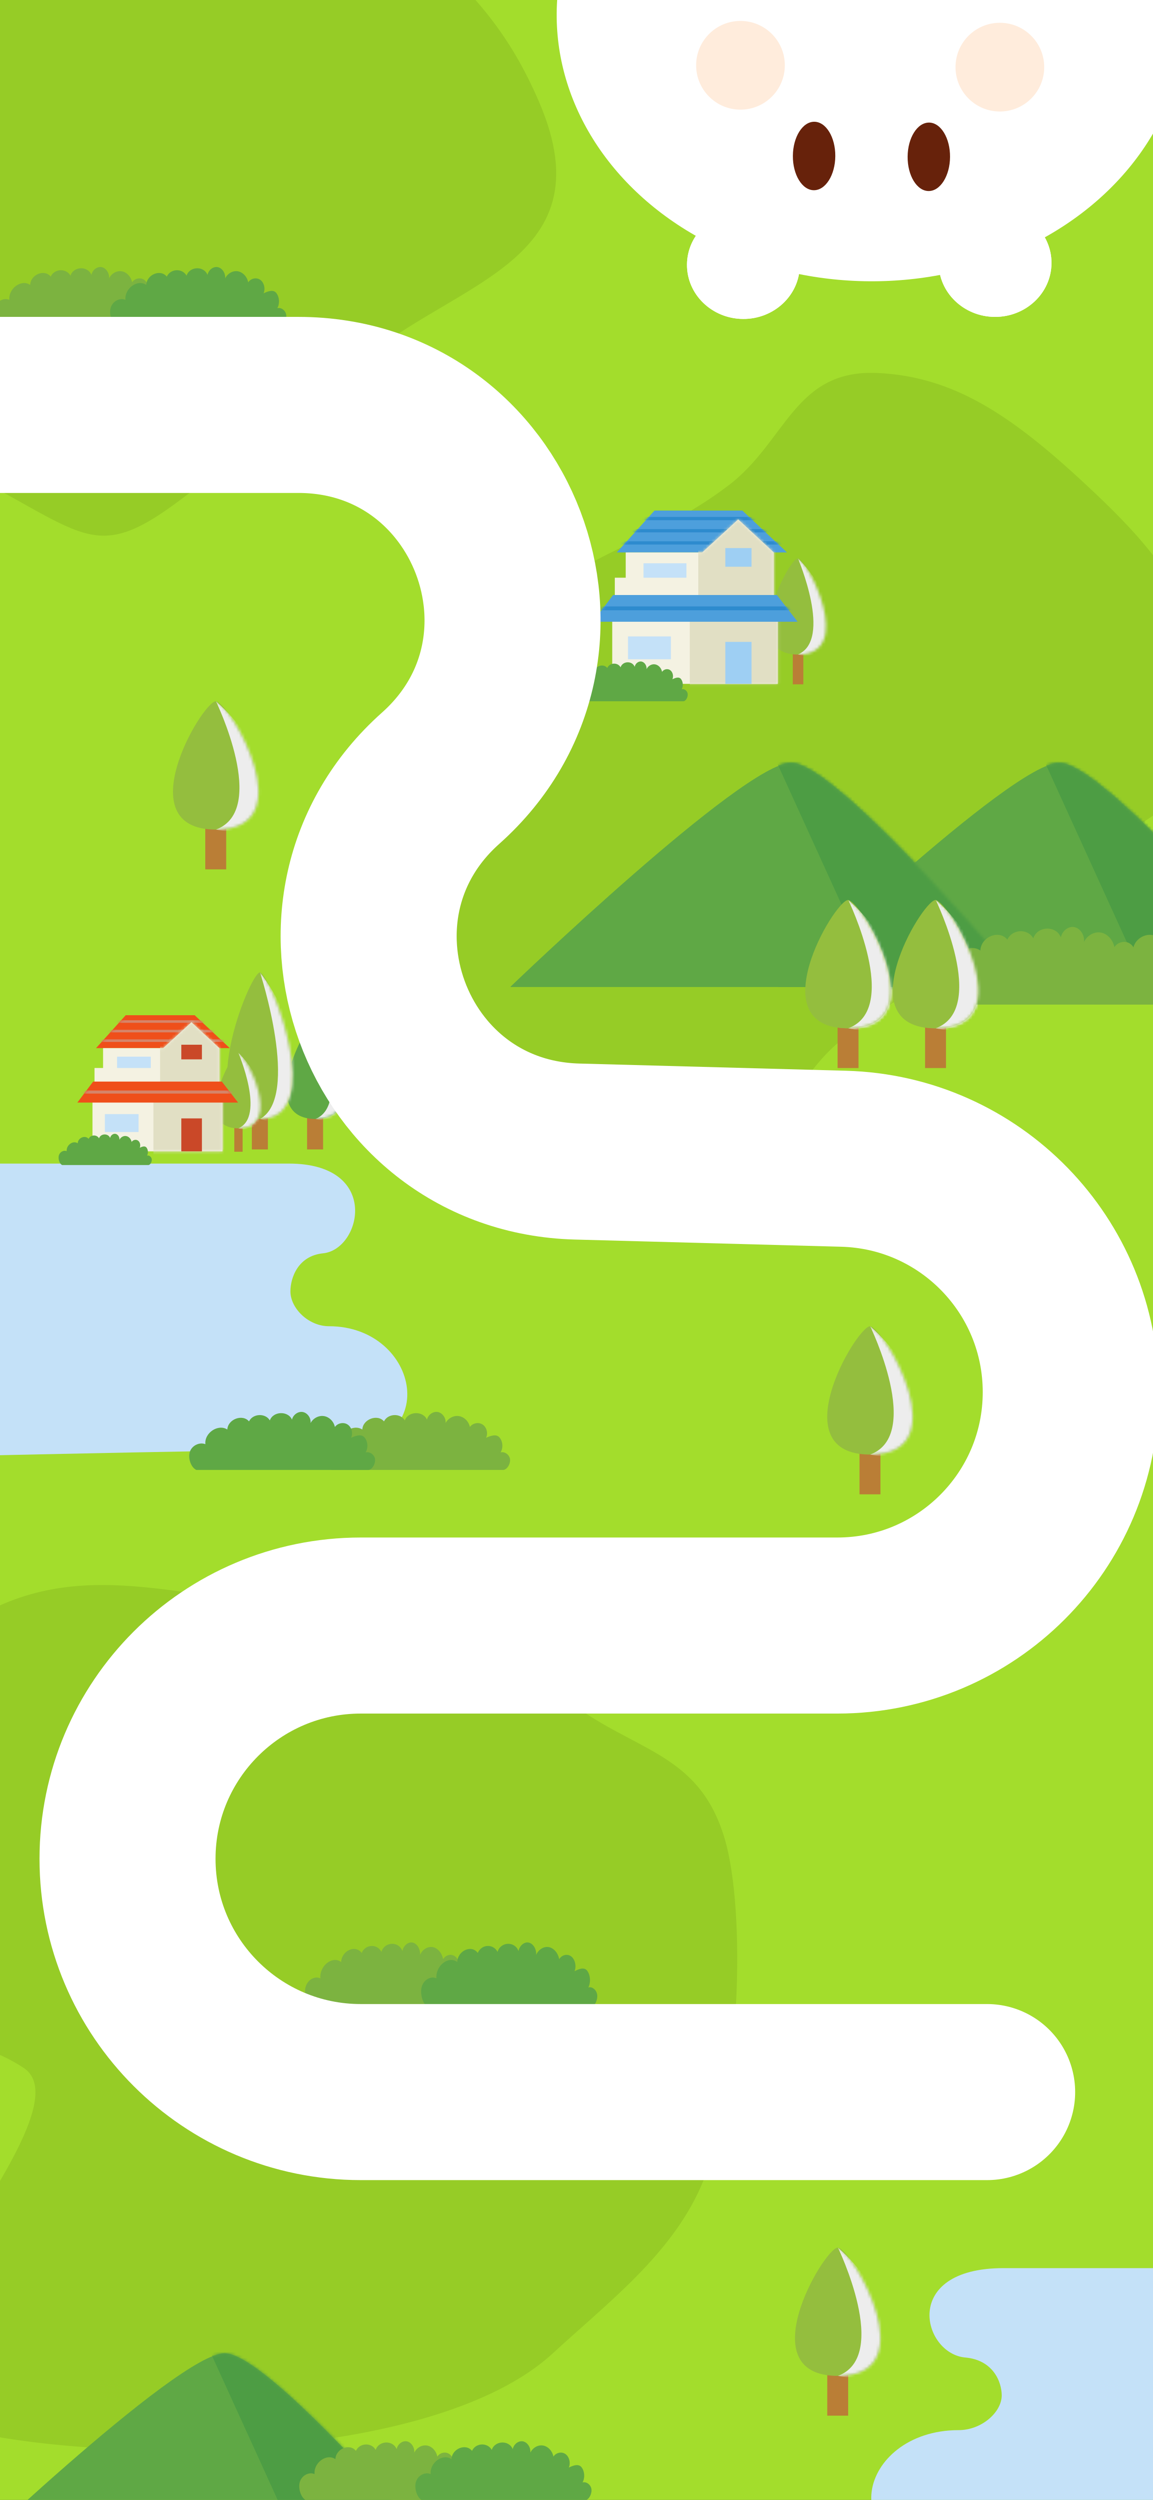 <svg width="393" height="852" viewBox="0 0 393 852" fill="none" xmlns="http://www.w3.org/2000/svg">
<rect x="0" y="0" width="393" height="852" fill="#333333" stroke="none"/>
<g clip-path="url(#clip0_193_112)">
<rect width="393" height="852" fill="#A3DD2C"/>
<path d="M82.555 545.339C41.808 540.115 6.765 529.512 -32.694 571.404C-56.197 596.355 -70.446 618.907 -74.345 649.783C-80.886 701.587 -24.097 683.304 8.099 704.782C31.672 720.508 -58.208 808.871 -32.694 821.5C5.51 840.41 142.889 844.018 188.466 802C207.026 784.89 228.7 768.531 238.966 745.05C252.525 714.041 254.412 651.398 246.966 626.5C238.848 599.351 219.664 597.308 198.966 583.5C163.895 560.104 126.912 551.026 82.555 545.339Z" fill="#84B51D" fill-opacity="0.42"/>
<path d="M162.06 230.608C143.717 267.366 122.171 296.966 148.742 348.014C164.568 378.42 181.174 399.297 209.046 413.141C255.811 436.368 257.237 376.725 288.116 353.392C310.723 336.308 325.683 329.583 346.006 309.647C376.436 279.795 434.424 274.739 409.747 217.872C399.699 194.715 388.204 181.915 369.411 164.492C344.592 141.484 324.981 128.278 299.02 127.114C270.711 125.845 268.04 150.524 248.189 165.524C214.554 190.941 182.029 190.594 162.06 230.608Z" fill="#84B51D" fill-opacity="0.42"/>
<path d="M-64.067 47.188C-82.411 83.945 -103.956 113.546 -77.385 164.594C-61.559 194.999 -45.406 144.156 -17.534 158C29.232 181.227 31.11 193.305 61.988 169.971C84.596 152.888 99.556 146.162 119.878 126.226C150.309 96.375 208.296 91.319 183.62 34.452C173.572 11.294 162.077 -1.505 143.283 -18.928C118.464 -41.937 98.854 -55.142 72.892 -56.307C44.584 -57.576 41.913 -32.897 22.062 -17.896C-11.573 7.521 -44.098 7.174 -64.067 47.188Z" fill="#84B51D" fill-opacity="0.42"/>
<path d="M106.263 684C104.433 682.994 103.473 679.254 104.223 676.957C104.973 674.65 107.313 673.37 109.193 674.234C108.823 669.947 113.333 666.415 116.283 668.679C116.443 664.764 121.173 662.675 123.283 665.584C124.523 662.577 128.563 662.358 130.013 665.223C131.083 661.691 135.923 661.505 137.163 664.95C137.503 663.08 139.133 661.713 140.663 662.052C142.183 662.38 143.353 664.348 143.163 666.251C143.993 664.381 145.803 663.277 147.503 663.594C149.203 663.911 150.673 665.639 151.023 667.717C151.953 666.196 153.853 665.77 155.153 666.787C156.453 667.804 156.963 670.111 156.263 671.807C157.753 671.041 159.613 670.232 160.653 671.752C161.693 673.283 161.823 675.656 160.963 677.34C162.263 676.968 163.713 678.138 163.973 679.757C164.233 681.386 163.253 683.727 161.933 684H106.253H106.263Z" fill="#7CB340"/>
<path d="M145.833 684C144.003 682.994 143.043 679.254 143.793 676.957C144.543 674.65 146.883 673.37 148.763 674.234C148.393 669.947 152.903 666.415 155.853 668.679C156.013 664.764 160.743 662.675 162.853 665.584C164.093 662.577 168.133 662.358 169.583 665.223C170.653 661.691 175.493 661.505 176.733 664.95C177.073 663.08 178.703 661.713 180.233 662.052C181.753 662.38 182.923 664.348 182.733 666.251C183.563 664.381 185.373 663.277 187.073 663.594C188.773 663.911 190.243 665.639 190.593 667.717C191.523 666.196 193.423 665.77 194.723 666.787C196.023 667.804 196.533 670.111 195.833 671.807C197.323 671.041 199.183 670.232 200.223 671.752C201.263 673.283 201.393 675.656 200.533 677.34C201.833 676.968 203.283 678.138 203.543 679.757C203.803 681.386 202.823 683.727 201.503 684H145.823H145.833Z" fill="#5FA845"/>
<path d="M110.126 377.29H104.666V391.74H110.126V377.29Z" fill="#BA7E36"/>
<path d="M107.546 347.9V347.88C107.546 347.88 107.506 347.88 107.496 347.88C107.476 347.88 107.456 347.88 107.446 347.88V347.9C104.066 348.61 87.276 381.23 107.446 381.35C107.446 381.35 107.476 381.35 107.496 381.35C107.516 381.35 107.526 381.35 107.546 381.35C127.716 381.23 110.926 348.61 107.546 347.9Z" fill="#5FA845"/>
<mask id="mask0_193_112" style="mask-type:luminance" maskUnits="userSpaceOnUse" x="97" y="347" width="21" height="35">
<path d="M107.546 347.9V347.88C107.546 347.88 107.506 347.88 107.496 347.88C107.476 347.88 107.456 347.88 107.446 347.88V347.9C104.066 348.61 87.276 381.23 107.446 381.35C107.446 381.35 107.476 381.35 107.496 381.35C107.516 381.35 107.526 381.35 107.546 381.35C127.716 381.23 110.926 348.61 107.546 347.9Z" fill="white"/>
</mask>
<g mask="url(#mask0_193_112)">
<g style="mix-blend-mode:multiply">
<path d="M107.546 347.9C107.546 347.9 119.696 376.28 107.546 381.35C115.346 383.37 119.086 376.95 119.226 371.54C119.526 359.37 107.546 347.9 107.546 347.9Z" fill="#EDEDED"/>
</g>
</g>
<path d="M91.306 377.29H85.846V391.74H91.306V377.29Z" fill="#BA7E36"/>
<path d="M88.636 331.43V331.4C88.636 331.4 88.596 331.4 88.576 331.41C88.556 331.41 88.536 331.4 88.516 331.4V331.43C84.676 332.49 65.626 381.17 88.516 381.35C88.516 381.35 88.556 381.35 88.576 381.35C88.596 381.35 88.616 381.35 88.636 381.35C111.526 381.17 92.476 332.49 88.636 331.43Z" fill="#94BE3E"/>
<mask id="mask1_193_112" style="mask-type:luminance" maskUnits="userSpaceOnUse" x="77" y="331" width="23" height="51">
<path d="M88.636 331.43V331.4C88.636 331.4 88.596 331.4 88.576 331.41C88.556 331.41 88.536 331.4 88.516 331.4V331.43C84.676 332.49 65.626 381.17 88.516 381.35C88.516 381.35 88.556 381.35 88.576 381.35C88.596 381.35 88.616 381.35 88.636 381.35C111.526 381.17 92.476 332.49 88.636 331.43Z" fill="white"/>
</mask>
<g mask="url(#mask1_193_112)">
<g style="mix-blend-mode:multiply">
<path d="M88.636 331.43C88.636 331.43 102.426 373.79 88.636 381.35C97.496 384.37 101.736 374.78 101.886 366.72C102.226 348.56 88.636 331.43 88.636 331.43Z" fill="#EDEDED"/>
</g>
</g>
<path d="M-0.034 396.56H98.466C129.906 396.56 123.206 425.84 110.126 427.14C101.506 428 98.986 435.6 98.986 440.11C98.986 445.8 105.056 451.99 112.146 451.99C143.076 451.99 151.696 494.04 113.156 494.04C84.686 494.04 -0.044 495.95 -0.044 495.95V396.57L-0.034 396.56Z" fill="#C4E1F8"/>
<path d="M451.955 773H342.015C306.923 773 314.401 802.165 329 803.46C338.621 804.317 341.434 811.887 341.434 816.379C341.434 822.047 334.659 828.212 326.746 828.212C292.223 828.212 282.602 870.097 325.618 870.097C357.395 870.097 451.966 872 451.966 872V773.01L451.955 773Z" fill="#C4E1F8"/>
<path d="M112.926 500.97C110.996 500.07 109.986 496.71 110.776 494.64C111.566 492.57 114.036 491.42 116.016 492.19C115.616 488.34 120.376 485.17 123.496 487.2C123.666 483.68 128.646 481.81 130.886 484.42C132.196 481.72 136.466 481.52 137.986 484.09C139.116 480.91 144.216 480.75 145.536 483.84C145.896 482.16 147.616 480.94 149.226 481.23C150.836 481.53 152.066 483.29 151.866 485C152.746 483.33 154.656 482.33 156.446 482.62C158.236 482.91 159.786 484.45 160.156 486.33C161.136 484.97 163.136 484.59 164.506 485.5C165.876 486.41 166.416 488.48 165.676 490.01C167.246 489.32 169.206 488.59 170.306 489.96C171.406 491.33 171.546 493.46 170.636 494.98C172.006 494.65 173.536 495.69 173.816 497.15C174.086 498.61 173.056 500.71 171.666 500.96H112.926V500.97Z" fill="#7CB340"/>
<path d="M66.916 500.97C64.986 500.07 63.966 496.71 64.766 494.64C65.556 492.57 68.026 491.42 70.006 492.19C69.606 488.34 74.366 485.17 77.486 487.2C77.656 483.68 82.636 481.81 84.876 484.42C86.186 481.72 90.456 481.52 91.976 484.09C93.106 480.91 98.206 480.75 99.526 483.84C99.886 482.16 101.606 480.94 103.216 481.23C104.826 481.53 106.056 483.29 105.856 485C106.736 483.33 108.646 482.33 110.436 482.62C112.226 482.91 113.776 484.45 114.146 486.33C115.126 484.97 117.126 484.59 118.496 485.5C119.866 486.41 120.406 488.48 119.666 490.01C121.236 489.32 123.196 488.59 124.296 489.96C125.396 491.33 125.536 493.46 124.626 494.98C125.996 494.65 127.526 495.69 127.806 497.15C128.076 498.61 127.046 500.71 125.656 500.96H66.916V500.97Z" fill="#5FA845"/>
<path d="M210.219 188.27H268.256L253.03 174H223.089L210.219 188.27Z" fill="#4D9FDC"/>
<mask id="mask2_193_112" style="mask-type:luminance" maskUnits="userSpaceOnUse" x="210" y="174" width="59" height="15">
<path d="M210.219 188.27H268.256L253.03 174H223.089L210.219 188.27Z" fill="white"/>
</mask>
<g mask="url(#mask2_193_112)">
<path d="M268.319 176.177H208.971V177.284H268.319V176.177Z" fill="#2D8BCE"/>
<path d="M268.319 180.327H208.971V181.434H268.319V180.327Z" fill="#2D8BCE"/>
<path d="M268.319 184.477H208.971V185.584H268.319V184.477Z" fill="#2D8BCE"/>
</g>
<path d="M273.819 219.077H270.216V233.221H273.819V219.077Z" fill="#BA7E36"/>
<path d="M271.96 190.269C271.96 190.269 271.922 190.269 271.909 190.269C271.896 190.269 271.871 190.269 271.858 190.269C268.548 190.982 252.088 222.947 271.858 223.075C271.858 223.075 271.896 223.075 271.909 223.075C271.922 223.075 271.947 223.075 271.96 223.075C291.73 222.947 275.27 190.982 271.96 190.282V190.269Z" fill="#94BE3E"/>
<mask id="mask3_193_112" style="mask-type:luminance" maskUnits="userSpaceOnUse" x="262" y="190" width="20" height="34">
<path d="M271.96 190.269C271.96 190.269 271.922 190.269 271.909 190.269C271.896 190.269 271.871 190.269 271.858 190.269C268.548 190.982 252.088 222.947 271.858 223.075C271.858 223.075 271.896 223.075 271.909 223.075C271.922 223.075 271.947 223.075 271.96 223.075C291.73 222.947 275.27 190.982 271.96 190.282V190.269Z" fill="white"/>
</mask>
<g mask="url(#mask3_193_112)">
<g style="mix-blend-mode:multiply">
<path d="M271.96 190.269C271.96 190.269 283.876 218.084 271.96 223.062C279.611 225.048 283.277 218.746 283.404 213.451C283.697 201.522 271.96 190.269 271.96 190.269Z" fill="#EDEDED"/>
</g>
</g>
<path d="M265.099 210.561H208.679V233.068H265.099V210.561Z" fill="#F4F2E2"/>
<mask id="mask4_193_112" style="mask-type:luminance" maskUnits="userSpaceOnUse" x="208" y="210" width="58" height="24">
<path d="M265.099 210.561H208.679V233.068H265.099V210.561Z" fill="white"/>
</mask>
<g mask="url(#mask4_193_112)">
<path d="M268.612 208.677H235.119V234.939H268.612V208.677Z" fill="#E1DFC4"/>
</g>
<path d="M213.274 204.858H263.736V188.271L251.617 177.017L239.346 188.271H213.274V204.858Z" fill="#F4F2E2"/>
<mask id="mask5_193_112" style="mask-type:luminance" maskUnits="userSpaceOnUse" x="213" y="177" width="51" height="28">
<path d="M213.274 204.858H263.736V188.271L251.617 177.017L239.346 188.271H213.274V204.858Z" fill="white"/>
</mask>
<g mask="url(#mask5_193_112)">
<path d="M266.804 174H238.009V207.047H266.804V174Z" fill="#E1DFC4"/>
</g>
<path d="M256.162 186.794H247.225V193.146H256.162V186.794Z" fill="#9ECFF3"/>
<path d="M256.162 218.759H247.225V233.055H256.162V218.759Z" fill="#9ECFF3"/>
<path d="M233.973 191.975H219.346V199.753H233.973V191.975Z" fill="#C4E1F8"/>
<path d="M228.678 216.9H214.051V224.678H228.678V216.9Z" fill="#C4E1F8"/>
<path d="M234.826 196.889H209.557V204.934H234.826V196.889Z" fill="#F4F2E2"/>
<path d="M208.971 202.783L202.11 211.897H271.858L264.806 202.783H208.971Z" fill="#4D9FDC"/>
<mask id="mask6_193_112" style="mask-type:luminance" maskUnits="userSpaceOnUse" x="202" y="202" width="70" height="10">
<path d="M208.971 202.783L202.11 211.897H271.858L264.806 202.783H208.971Z" fill="white"/>
</mask>
<g mask="url(#mask6_193_112)">
<path d="M272.253 206.678H201.728V207.989H272.253V206.678Z" fill="#2D8BCE"/>
</g>
<path d="M195.516 239C194.281 238.376 193.632 236.085 194.141 234.659C194.65 233.233 196.216 232.444 197.489 232.979C197.234 230.344 200.277 228.167 202.263 229.554C202.377 227.136 205.547 225.863 206.986 227.645C207.813 225.786 210.55 225.659 211.517 227.416C212.243 225.239 215.489 225.124 216.329 227.25C216.559 226.092 217.653 225.264 218.685 225.468C219.716 225.672 220.505 226.881 220.365 228.052C220.925 226.906 222.147 226.219 223.293 226.423C224.439 226.614 225.432 227.683 225.661 228.969C226.284 228.039 227.57 227.772 228.436 228.396C229.314 229.02 229.658 230.445 229.187 231.489C230.193 231.018 231.44 230.522 232.14 231.451C232.84 232.393 232.93 233.857 232.357 234.901C233.235 234.672 234.215 235.385 234.381 236.39C234.559 237.396 233.897 238.835 233.006 239H195.503H195.516Z" fill="#5FA845"/>
<path d="M32.733 357.21H78.323L66.364 346H42.843L32.733 357.21Z" fill="#EF4F1A"/>
<mask id="mask7_193_112" style="mask-type:luminance" maskUnits="userSpaceOnUse" x="32" y="346" width="47" height="12">
<path d="M32.733 357.21H78.323L66.364 346H42.843L32.733 357.21Z" fill="white"/>
</mask>
<g mask="url(#mask7_193_112)">
<path d="M78.373 347.71H31.753V348.58H78.373V347.71Z" fill="#D68469"/>
<path d="M78.373 350.97H31.753V351.84H78.373V350.97Z" fill="#D68469"/>
<path d="M78.373 354.23H31.753V355.1H78.373V354.23Z" fill="#D68469"/>
</g>
<path d="M82.694 381.41H79.864V392.52H82.694V381.41Z" fill="#BA7E36"/>
<path d="M81.234 358.78C81.234 358.78 81.204 358.78 81.194 358.78C81.183 358.78 81.163 358.78 81.153 358.78C78.553 359.34 65.624 384.45 81.153 384.55C81.153 384.55 81.183 384.55 81.194 384.55C81.204 384.55 81.224 384.55 81.234 384.55C96.763 384.45 83.834 359.34 81.234 358.79V358.78Z" fill="#94BE3E"/>
<mask id="mask8_193_112" style="mask-type:luminance" maskUnits="userSpaceOnUse" x="73" y="358" width="16" height="27">
<path d="M81.234 358.78C81.234 358.78 81.204 358.78 81.194 358.78C81.183 358.78 81.163 358.78 81.153 358.78C78.553 359.34 65.624 384.45 81.153 384.55C81.153 384.55 81.183 384.55 81.194 384.55C81.204 384.55 81.224 384.55 81.234 384.55C96.763 384.45 83.834 359.34 81.234 358.79V358.78Z" fill="white"/>
</mask>
<g mask="url(#mask8_193_112)">
<g style="mix-blend-mode:multiply">
<path d="M81.234 358.78C81.234 358.78 90.594 380.63 81.234 384.54C87.243 386.1 90.123 381.15 90.223 376.99C90.453 367.62 81.234 358.78 81.234 358.78Z" fill="#EDEDED"/>
</g>
</g>
<path d="M75.843 374.72H31.523V392.4H75.843V374.72Z" fill="#F4F2E2"/>
<mask id="mask9_193_112" style="mask-type:luminance" maskUnits="userSpaceOnUse" x="31" y="374" width="45" height="19">
<path d="M75.843 374.72H31.523V392.4H75.843V374.72Z" fill="white"/>
</mask>
<g mask="url(#mask9_193_112)">
<path d="M78.603 373.24H52.294V393.87H78.603V373.24Z" fill="#E1DFC4"/>
</g>
<path d="M35.133 370.24H74.773V357.21L65.253 348.37L55.613 357.21H35.133V370.24Z" fill="#F4F2E2"/>
<mask id="mask10_193_112" style="mask-type:luminance" maskUnits="userSpaceOnUse" x="35" y="348" width="40" height="23">
<path d="M35.133 370.24H74.773V357.21L65.253 348.37L55.613 357.21H35.133V370.24Z" fill="white"/>
</mask>
<g mask="url(#mask10_193_112)">
<path d="M77.183 346H54.563V371.96H77.183V346Z" fill="#E1DFC4"/>
</g>
<path d="M68.823 356.05H61.803V361.04H68.823V356.05Z" fill="#CA4828"/>
<path d="M68.823 381.16H61.803V392.39H68.823V381.16Z" fill="#CA4828"/>
<path d="M51.394 360.12H39.903V366.23H51.394V360.12Z" fill="#C4E1F8"/>
<path d="M47.233 379.7H35.743V385.81H47.233V379.7Z" fill="#C4E1F8"/>
<path d="M52.063 363.98H32.214V370.3H52.063V363.98Z" fill="#F4F2E2"/>
<path d="M31.753 368.61L26.363 375.77H81.153L75.614 368.61H31.753Z" fill="#EF4F1A"/>
<mask id="mask11_193_112" style="mask-type:luminance" maskUnits="userSpaceOnUse" x="26" y="368" width="56" height="8">
<path d="M31.753 368.61L26.363 375.77H81.153L75.614 368.61H31.753Z" fill="white"/>
</mask>
<g mask="url(#mask11_193_112)">
<path d="M81.463 371.67H26.064V372.7H81.463V371.67Z" fill="#D68469"/>
</g>
<path d="M21.183 397.06C20.213 396.57 19.703 394.77 20.104 393.65C20.503 392.53 21.733 391.91 22.733 392.33C22.534 390.26 24.924 388.55 26.483 389.64C26.573 387.74 29.064 386.74 30.194 388.14C30.843 386.68 32.993 386.58 33.753 387.96C34.323 386.25 36.873 386.16 37.533 387.83C37.713 386.92 38.574 386.27 39.383 386.43C40.194 386.59 40.813 387.54 40.703 388.46C41.144 387.56 42.103 387.02 43.003 387.18C43.903 387.33 44.684 388.17 44.864 389.18C45.353 388.45 46.364 388.24 47.044 388.73C47.733 389.22 48.004 390.34 47.633 391.16C48.423 390.79 49.404 390.4 49.953 391.13C50.504 391.87 50.573 393.02 50.123 393.84C50.813 393.66 51.584 394.22 51.714 395.01C51.853 395.8 51.334 396.93 50.633 397.06H21.174H21.183Z" fill="#5FA845"/>
<path d="M265.366 336.348H440.923C440.923 336.348 377.128 260 360.939 260C344.749 260 265.35 336.348 265.35 336.348H265.366Z" fill="#5FA845"/>
<mask id="mask12_193_112" style="mask-type:luminance" maskUnits="userSpaceOnUse" x="265" y="260" width="176" height="77">
<path d="M265.366 336.348H440.923C440.923 336.348 377.128 260 360.939 260C344.749 260 265.35 336.348 265.35 336.348H265.366Z" fill="white"/>
</mask>
<g mask="url(#mask12_193_112)">
<path d="M352.322 251.384L393.223 341.17H450.314C450.314 341.17 364.259 241.771 352.338 251.384" fill="#4D9D44"/>
</g>
<path d="M173.982 336.348H349.539C349.539 336.348 285.745 260 269.555 260C253.366 260 173.966 336.348 173.966 336.348H173.982Z" fill="#5FA845"/>
<mask id="mask13_193_112" style="mask-type:luminance" maskUnits="userSpaceOnUse" x="173" y="260" width="177" height="77">
<path d="M173.982 336.348H349.539C349.539 336.348 285.745 260 269.555 260C253.366 260 173.966 336.348 173.966 336.348H173.982Z" fill="white"/>
</mask>
<g mask="url(#mask13_193_112)">
<path d="M260.923 251.384L301.824 341.17H358.915C358.915 341.17 272.86 241.771 260.939 251.384" fill="#4D9D44"/>
</g>
<path d="M321.002 342.372C318.599 341.17 317.334 336.68 318.314 333.897C319.294 331.13 322.377 329.581 324.844 330.625C324.354 325.47 330.282 321.233 334.156 323.953C334.361 319.241 340.575 316.743 343.358 320.237C344.986 316.617 350.298 316.348 352.195 319.795C353.603 315.542 359.958 315.32 361.603 319.463C362.045 317.202 364.195 315.573 366.203 315.968C368.211 316.364 369.745 318.719 369.492 321.012C370.583 318.767 372.97 317.439 375.199 317.818C377.429 318.198 379.357 320.269 379.832 322.783C381.049 320.964 383.547 320.443 385.255 321.66C386.962 322.878 387.626 325.66 386.709 327.7C388.67 326.783 391.105 325.802 392.48 327.636C393.84 329.47 394.014 332.332 392.891 334.356C394.599 333.913 396.512 335.32 396.859 337.265C397.207 339.225 395.911 342.04 394.172 342.356H320.986L321.002 342.372Z" fill="#7CB340"/>
<path d="M373.018 342.372C370.614 341.17 369.35 336.68 370.33 333.897C371.31 331.115 374.393 329.581 376.859 330.625C376.369 325.47 382.298 321.233 386.172 323.953C386.377 319.241 392.591 316.743 395.373 320.237C397.002 316.617 402.314 316.348 404.211 319.795C405.618 315.542 411.974 315.32 413.618 319.463C414.061 317.202 416.211 315.573 418.219 315.968C420.227 316.364 421.761 318.719 421.508 321.012C422.599 318.767 424.986 317.439 427.215 317.818C429.444 318.198 431.373 320.269 431.848 322.783C433.065 320.964 435.563 320.443 437.27 321.66C438.978 322.878 439.642 325.66 438.725 327.7C440.686 326.783 443.12 325.802 444.496 327.636C445.855 329.47 446.029 332.332 444.907 334.356C446.614 333.913 448.527 335.32 448.875 337.265C449.223 339.21 447.927 342.04 446.187 342.356H373.002L373.018 342.372Z" fill="#7CB340"/>
<path d="M322.441 345.123H315.31V364H322.441V345.123Z" fill="#BA7E36"/>
<path d="M318.946 306.719C318.946 306.719 318.899 306.719 318.867 306.719C318.836 306.719 318.82 306.719 318.788 306.719C313.776 307.668 288.875 350.292 318.788 350.45C318.788 350.45 318.836 350.45 318.867 350.45C318.899 350.45 318.915 350.45 318.946 350.45C348.859 350.292 323.958 307.668 318.946 306.735V306.719Z" fill="#94BE3E"/>
<mask id="mask14_193_112" style="mask-type:luminance" maskUnits="userSpaceOnUse" x="304" y="306" width="30" height="45">
<path d="M318.946 306.719C318.946 306.719 318.899 306.719 318.867 306.719C318.836 306.719 318.82 306.719 318.788 306.719C313.776 307.668 288.875 350.292 318.788 350.45C318.788 350.45 318.836 350.45 318.867 350.45C318.899 350.45 318.915 350.45 318.946 350.45C348.859 350.292 323.958 307.668 318.946 306.735V306.719Z" fill="white"/>
</mask>
<g mask="url(#mask14_193_112)">
<g style="mix-blend-mode:multiply">
<path d="M318.946 306.719C318.946 306.719 336.97 343.81 318.946 350.435C330.52 353.075 336.069 344.68 336.259 337.612C336.701 321.707 318.946 306.719 318.946 306.719Z" fill="#EDEDED"/>
</g>
</g>
<path d="M292.622 345.123H285.492V364H292.622V345.123Z" fill="#BA7E36"/>
<path d="M289.128 306.719C289.128 306.719 289.081 306.719 289.049 306.719C289.018 306.719 289.002 306.719 288.97 306.719C283.958 307.668 259.057 350.292 288.97 350.45C288.97 350.45 289.018 350.45 289.049 350.45C289.081 350.45 289.097 350.45 289.128 350.45C319.041 350.292 294.14 307.668 289.128 306.735V306.719Z" fill="#94BE3E"/>
<mask id="mask15_193_112" style="mask-type:luminance" maskUnits="userSpaceOnUse" x="274" y="306" width="30" height="45">
<path d="M289.128 306.719C289.128 306.719 289.081 306.719 289.049 306.719C289.018 306.719 289.002 306.719 288.97 306.719C283.958 307.668 259.057 350.292 288.97 350.45C288.97 350.45 289.018 350.45 289.049 350.45C289.081 350.45 289.097 350.45 289.128 350.45C319.041 350.292 294.14 307.668 289.128 306.735V306.719Z" fill="white"/>
</mask>
<g mask="url(#mask15_193_112)">
<g style="mix-blend-mode:multiply">
<path d="M289.128 306.719C289.128 306.719 307.152 343.81 289.128 350.435C300.701 353.075 306.251 344.68 306.441 337.612C306.883 321.707 289.128 306.719 289.128 306.719Z" fill="#EDEDED"/>
</g>
</g>
<path d="M265.366 336.348H440.923C440.923 336.348 377.128 260 360.939 260C344.749 260 265.35 336.348 265.35 336.348H265.366Z" fill="#5FA845"/>
<mask id="mask16_193_112" style="mask-type:luminance" maskUnits="userSpaceOnUse" x="265" y="260" width="176" height="77">
<path d="M265.366 336.348H440.923C440.923 336.348 377.128 260 360.939 260C344.749 260 265.35 336.348 265.35 336.348H265.366Z" fill="white"/>
</mask>
<g mask="url(#mask16_193_112)">
<path d="M352.322 251.384L393.223 341.17H450.314C450.314 341.17 364.259 241.771 352.338 251.384" fill="#4D9D44"/>
</g>
<path d="M-19.018 878.348H156.539C156.539 878.348 92.745 802 76.555 802C60.365 802 -19.034 878.348 -19.034 878.348H-19.018Z" fill="#5FA845"/>
<mask id="mask17_193_112" style="mask-type:luminance" maskUnits="userSpaceOnUse" x="-20" y="802" width="177" height="77">
<path d="M-19.018 878.348H156.539C156.539 878.348 92.745 802 76.555 802C60.365 802 -19.034 878.348 -19.034 878.348H-19.018Z" fill="white"/>
</mask>
<g mask="url(#mask17_193_112)">
<path d="M67.939 793.384L108.84 883.17H165.931C165.931 883.17 79.875 783.771 67.954 793.384" fill="#4D9D44"/>
</g>
<path d="M173.982 336.348H349.539C349.539 336.348 285.745 260 269.555 260C253.366 260 173.966 336.348 173.966 336.348H173.982Z" fill="#5FA845"/>
<mask id="mask18_193_112" style="mask-type:luminance" maskUnits="userSpaceOnUse" x="173" y="260" width="177" height="77">
<path d="M173.982 336.348H349.539C349.539 336.348 285.745 260 269.555 260C253.366 260 173.966 336.348 173.966 336.348H173.982Z" fill="white"/>
</mask>
<g mask="url(#mask18_193_112)">
<path d="M260.923 251.384L301.824 341.17H358.915C358.915 341.17 272.86 241.771 260.939 251.384" fill="#4D9D44"/>
</g>
<path d="M321.002 342.372C318.599 341.17 317.334 336.68 318.314 333.897C319.294 331.13 322.377 329.581 324.844 330.625C324.354 325.47 330.282 321.233 334.156 323.953C334.361 319.241 340.575 316.743 343.358 320.237C344.986 316.617 350.298 316.348 352.195 319.795C353.603 315.542 359.958 315.32 361.603 319.463C362.045 317.202 364.195 315.573 366.203 315.968C368.211 316.364 369.745 318.719 369.492 321.012C370.583 318.767 372.97 317.439 375.199 317.818C377.429 318.198 379.357 320.269 379.832 322.783C381.049 320.964 383.547 320.443 385.255 321.66C386.962 322.878 387.626 325.66 386.709 327.7C388.67 326.783 391.105 325.802 392.48 327.636C393.84 329.47 394.014 332.332 392.891 334.356C394.599 333.913 396.512 335.32 396.859 337.265C397.207 339.225 395.911 342.04 394.172 342.356H320.986L321.002 342.372Z" fill="#7CB340"/>
<path d="M373.018 342.372C370.614 341.17 369.35 336.68 370.33 333.897C371.31 331.115 374.393 329.581 376.859 330.625C376.369 325.47 382.298 321.233 386.172 323.953C386.377 319.241 392.591 316.743 395.373 320.237C397.002 316.617 402.314 316.348 404.211 319.795C405.618 315.542 411.974 315.32 413.618 319.463C414.061 317.202 416.211 315.573 418.219 315.968C420.227 316.364 421.761 318.719 421.508 321.012C422.599 318.767 424.986 317.439 427.215 317.818C429.444 318.198 431.373 320.269 431.848 322.783C433.065 320.964 435.563 320.443 437.27 321.66C438.978 322.878 439.642 325.66 438.725 327.7C440.686 326.783 443.12 325.802 444.496 327.636C445.855 329.47 446.029 332.332 444.907 334.356C446.614 333.913 448.527 335.32 448.875 337.265C449.223 339.21 447.927 342.04 446.187 342.356H373.002L373.018 342.372Z" fill="#7CB340"/>
<path d="M318.946 306.719C318.946 306.719 318.899 306.719 318.867 306.719C318.836 306.719 318.82 306.719 318.788 306.719C313.776 307.668 288.875 350.292 318.788 350.45C318.788 350.45 318.836 350.45 318.867 350.45C318.899 350.45 318.915 350.45 318.946 350.45C348.859 350.292 323.958 307.668 318.946 306.735V306.719Z" fill="#94BE3E"/>
<mask id="mask19_193_112" style="mask-type:luminance" maskUnits="userSpaceOnUse" x="304" y="306" width="30" height="45">
<path d="M318.946 306.719C318.946 306.719 318.899 306.719 318.867 306.719C318.836 306.719 318.82 306.719 318.788 306.719C313.776 307.668 288.875 350.292 318.788 350.45C318.788 350.45 318.836 350.45 318.867 350.45C318.899 350.45 318.915 350.45 318.946 350.45C348.859 350.292 323.958 307.668 318.946 306.735V306.719Z" fill="white"/>
</mask>
<g mask="url(#mask19_193_112)">
<g style="mix-blend-mode:multiply">
<path d="M318.946 306.719C318.946 306.719 336.97 343.81 318.946 350.435C330.52 353.075 336.069 344.68 336.259 337.612C336.701 321.707 318.946 306.719 318.946 306.719Z" fill="#EDEDED"/>
</g>
</g>
<path d="M289.128 306.719C289.128 306.719 289.081 306.719 289.049 306.719C289.018 306.719 289.002 306.719 288.97 306.719C283.958 307.668 259.057 350.292 288.97 350.45C288.97 350.45 289.018 350.45 289.049 350.45C289.081 350.45 289.097 350.45 289.128 350.45C319.041 350.292 294.14 307.668 289.128 306.735V306.719Z" fill="#94BE3E"/>
<mask id="mask20_193_112" style="mask-type:luminance" maskUnits="userSpaceOnUse" x="274" y="306" width="30" height="45">
<path d="M289.128 306.719C289.128 306.719 289.081 306.719 289.049 306.719C289.018 306.719 289.002 306.719 288.97 306.719C283.958 307.668 259.057 350.292 288.97 350.45C288.97 350.45 289.018 350.45 289.049 350.45C289.081 350.45 289.097 350.45 289.128 350.45C319.041 350.292 294.14 307.668 289.128 306.735V306.719Z" fill="white"/>
</mask>
<g mask="url(#mask20_193_112)">
<g style="mix-blend-mode:multiply">
<path d="M289.128 306.719C289.128 306.719 307.152 343.81 289.128 350.435C300.701 353.075 306.251 344.68 306.441 337.612C306.883 321.707 289.128 306.719 289.128 306.719Z" fill="#EDEDED"/>
</g>
</g>
<path d="M300.099 490.403H292.968V509.281H300.099V490.403Z" fill="#BA7E36"/>
<path d="M296.605 452C296.605 452 296.557 452 296.526 452C296.494 452 296.478 452 296.446 452C291.435 452.949 266.533 495.573 296.446 495.731C296.446 495.731 296.494 495.731 296.526 495.731C296.557 495.731 296.573 495.731 296.605 495.731C326.518 495.573 301.616 452.949 296.605 452.016V452Z" fill="#94BE3E"/>
<mask id="mask21_193_112" style="mask-type:luminance" maskUnits="userSpaceOnUse" x="281" y="452" width="31" height="44">
<path d="M296.605 452C296.605 452 296.557 452 296.526 452C296.494 452 296.478 452 296.446 452C291.435 452.949 266.533 495.573 296.446 495.731C296.446 495.731 296.494 495.731 296.526 495.731C296.557 495.731 296.573 495.731 296.605 495.731C326.518 495.573 301.616 452.949 296.605 452.016V452Z" fill="white"/>
</mask>
<g mask="url(#mask21_193_112)">
<g style="mix-blend-mode:multiply">
<path d="M296.605 452C296.605 452 314.628 489.091 296.605 495.715C308.178 498.356 313.727 489.96 313.917 482.893C314.36 466.988 296.605 452 296.605 452Z" fill="#EDEDED"/>
</g>
</g>
<path d="M77.099 277.403H69.968V296.281H77.099V277.403Z" fill="#BA7E36"/>
<path d="M73.605 239C73.605 239 73.557 239 73.525 239C73.494 239 73.478 239 73.447 239C68.435 239.949 43.533 282.573 73.447 282.731C73.447 282.731 73.494 282.731 73.525 282.731C73.557 282.731 73.573 282.731 73.605 282.731C103.518 282.573 78.616 239.949 73.605 239.016V239Z" fill="#94BE3E"/>
<mask id="mask22_193_112" style="mask-type:luminance" maskUnits="userSpaceOnUse" x="58" y="239" width="31" height="44">
<path d="M73.605 239C73.605 239 73.557 239 73.525 239C73.494 239 73.478 239 73.447 239C68.435 239.949 43.533 282.573 73.447 282.731C73.447 282.731 73.494 282.731 73.525 282.731C73.557 282.731 73.573 282.731 73.605 282.731C103.518 282.573 78.616 239.949 73.605 239.016V239Z" fill="white"/>
</mask>
<g mask="url(#mask22_193_112)">
<g style="mix-blend-mode:multiply">
<path d="M73.605 239C73.605 239 91.628 276.091 73.605 282.715C85.178 285.356 90.727 276.96 90.917 269.893C91.359 253.988 73.605 239 73.605 239Z" fill="#EDEDED"/>
</g>
</g>
<path d="M0.263 111.117C-1.567 110.197 -2.527 106.777 -1.777 104.677C-1.027 102.567 1.313 101.397 3.193 102.187C2.823 98.267 7.333 95.037 10.283 97.107C10.443 93.527 15.173 91.617 17.283 94.277C18.523 91.527 22.563 91.327 24.013 93.947C25.083 90.717 29.923 90.547 31.163 93.697C31.503 91.987 33.133 90.737 34.663 91.047C36.183 91.347 37.353 93.147 37.163 94.887C37.993 93.177 39.803 92.167 41.503 92.457C43.203 92.747 44.673 94.327 45.023 96.227C45.953 94.837 47.853 94.447 49.153 95.377C50.453 96.307 50.963 98.417 50.263 99.967C51.753 99.267 53.613 98.527 54.653 99.917C55.693 101.317 55.823 103.487 54.963 105.027C56.263 104.687 57.713 105.757 57.973 107.237C58.233 108.727 57.253 110.867 55.933 111.117H0.253H0.263Z" fill="#7CB340"/>
<path d="M39.833 111.117C38.003 110.197 37.043 106.777 37.793 104.677C38.543 102.567 40.883 101.397 42.763 102.187C42.393 98.267 46.903 95.037 49.853 97.107C50.013 93.527 54.743 91.617 56.853 94.277C58.093 91.527 62.133 91.327 63.583 93.947C64.653 90.717 69.493 90.547 70.733 93.697C71.073 91.987 72.703 90.737 74.233 91.047C75.753 91.347 76.923 93.147 76.733 94.887C77.563 93.177 79.373 92.167 81.073 92.457C82.773 92.747 84.243 94.327 84.593 96.227C85.523 94.837 87.423 94.447 88.723 95.377C90.023 96.307 90.533 98.417 89.833 99.967C91.323 99.267 93.183 98.527 94.223 99.917C95.263 101.317 95.393 103.487 94.533 105.027C95.833 104.687 97.283 105.757 97.543 107.237C97.803 108.727 96.823 110.867 95.503 111.117H39.823H39.833Z" fill="#5FA845"/>
<path d="M104.296 852.117C102.466 851.197 101.506 847.777 102.256 845.677C103.006 843.567 105.346 842.397 107.226 843.187C106.856 839.267 111.366 836.037 114.316 838.107C114.476 834.527 119.206 832.617 121.316 835.277C122.556 832.527 126.596 832.327 128.046 834.947C129.116 831.717 133.956 831.547 135.196 834.697C135.536 832.987 137.166 831.737 138.696 832.047C140.216 832.347 141.386 834.147 141.196 835.887C142.026 834.177 143.836 833.167 145.536 833.457C147.236 833.747 148.706 835.327 149.056 837.227C149.986 835.837 151.886 835.447 153.186 836.377C154.486 837.307 154.996 839.417 154.296 840.967C155.786 840.267 157.646 839.527 158.686 840.917C159.726 842.317 159.856 844.487 158.996 846.027C160.296 845.687 161.746 846.757 162.006 848.237C162.266 849.727 161.286 851.867 159.966 852.117H104.286H104.296Z" fill="#7CB340"/>
<path d="M143.866 852.117C142.036 851.197 141.076 847.777 141.826 845.677C142.576 843.567 144.916 842.397 146.796 843.187C146.426 839.267 150.936 836.037 153.886 838.107C154.046 834.527 158.776 832.617 160.886 835.277C162.126 832.527 166.166 832.327 167.616 834.947C168.686 831.717 173.526 831.547 174.766 834.697C175.106 832.987 176.736 831.737 178.266 832.047C179.786 832.347 180.956 834.147 180.766 835.887C181.596 834.177 183.406 833.167 185.106 833.457C186.806 833.747 188.276 835.327 188.626 837.227C189.556 835.837 191.456 835.447 192.756 836.377C194.056 837.307 194.566 839.417 193.866 840.967C195.356 840.267 197.216 839.527 198.256 840.917C199.296 842.317 199.426 844.487 198.566 846.027C199.866 845.687 201.316 846.757 201.576 848.237C201.836 849.727 200.856 851.867 199.536 852.117H143.856H143.866Z" fill="#5FA845"/>
<path d="M289.099 804.403H281.968V823.281H289.099V804.403Z" fill="#BA7E36"/>
<path d="M285.605 766C285.605 766 285.557 766 285.526 766C285.494 766 285.478 766 285.446 766C280.435 766.949 255.533 809.573 285.446 809.731C285.446 809.731 285.494 809.731 285.526 809.731C285.557 809.731 285.573 809.731 285.605 809.731C315.518 809.573 290.616 766.949 285.605 766.016V766Z" fill="#94BE3E"/>
<mask id="mask23_193_112" style="mask-type:luminance" maskUnits="userSpaceOnUse" x="270" y="766" width="31" height="44">
<path d="M285.605 766C285.605 766 285.557 766 285.526 766C285.494 766 285.478 766 285.446 766C280.435 766.949 255.533 809.573 285.446 809.731C285.446 809.731 285.494 809.731 285.526 809.731C285.557 809.731 285.573 809.731 285.605 809.731C315.518 809.573 290.616 766.949 285.605 766.016V766Z" fill="white"/>
</mask>
<g mask="url(#mask23_193_112)">
<g style="mix-blend-mode:multiply">
<path d="M285.605 766C285.605 766 303.628 803.091 285.605 809.715C297.178 812.356 302.727 803.96 302.917 796.893C303.36 780.988 285.605 766 285.605 766Z" fill="#EDEDED"/>
</g>
</g>
<path d="M-5.534 138H101.703C168.648 138 200.15 220.706 150.169 265.242V265.242C100.907 309.139 130.712 390.678 196.67 392.458L287.554 394.911C330.641 396.074 364.966 431.338 364.966 474.441V474.441C364.966 518.38 329.347 554 285.407 554H122.966C79.06 554 43.466 589.593 43.466 633.5V633.5C43.466 677.407 79.06 713 122.966 713H336.466" stroke="white" stroke-width="60" stroke-linecap="round"/>
<ellipse cx="296.887" cy="5.314" rx="107.147" ry="90.549" transform="rotate(-179.59 296.887 5.314)" fill="white"/>
<ellipse cx="339.176" cy="89.595" rx="19.227" ry="18.406" transform="rotate(-179.59 339.176 89.595)" fill="white"/>
<ellipse cx="339.176" cy="89.595" rx="19.227" ry="18.406" transform="rotate(-179.59 339.176 89.595)" fill="white"/>
<ellipse cx="253.385" cy="90.295" rx="19.227" ry="18.406" transform="rotate(-179.59 253.385 90.295)" fill="white"/>
<ellipse cx="253.385" cy="90.295" rx="19.227" ry="18.406" transform="rotate(-179.59 253.385 90.295)" fill="white"/>
<ellipse cx="316.592" cy="53.442" rx="7.231" ry="11.668" transform="rotate(-179.59 316.592 53.442)" fill="#67220B"/>
<ellipse cx="277.481" cy="53.162" rx="7.231" ry="11.668" transform="rotate(-179.59 277.481 53.162)" fill="#67220B"/>
<circle cx="340.804" cy="22.884" r="15.119" transform="rotate(-179.59 340.804 22.884)" fill="#FFECDC"/>
<circle cx="252.394" cy="22.251" r="15.119" transform="rotate(-179.59 252.394 22.251)" fill="#FFECDC"/>
</g>
<defs>
<clipPath id="clip0_193_112">
<rect width="393" height="852" fill="white"/>
</clipPath>
</defs>
</svg>
